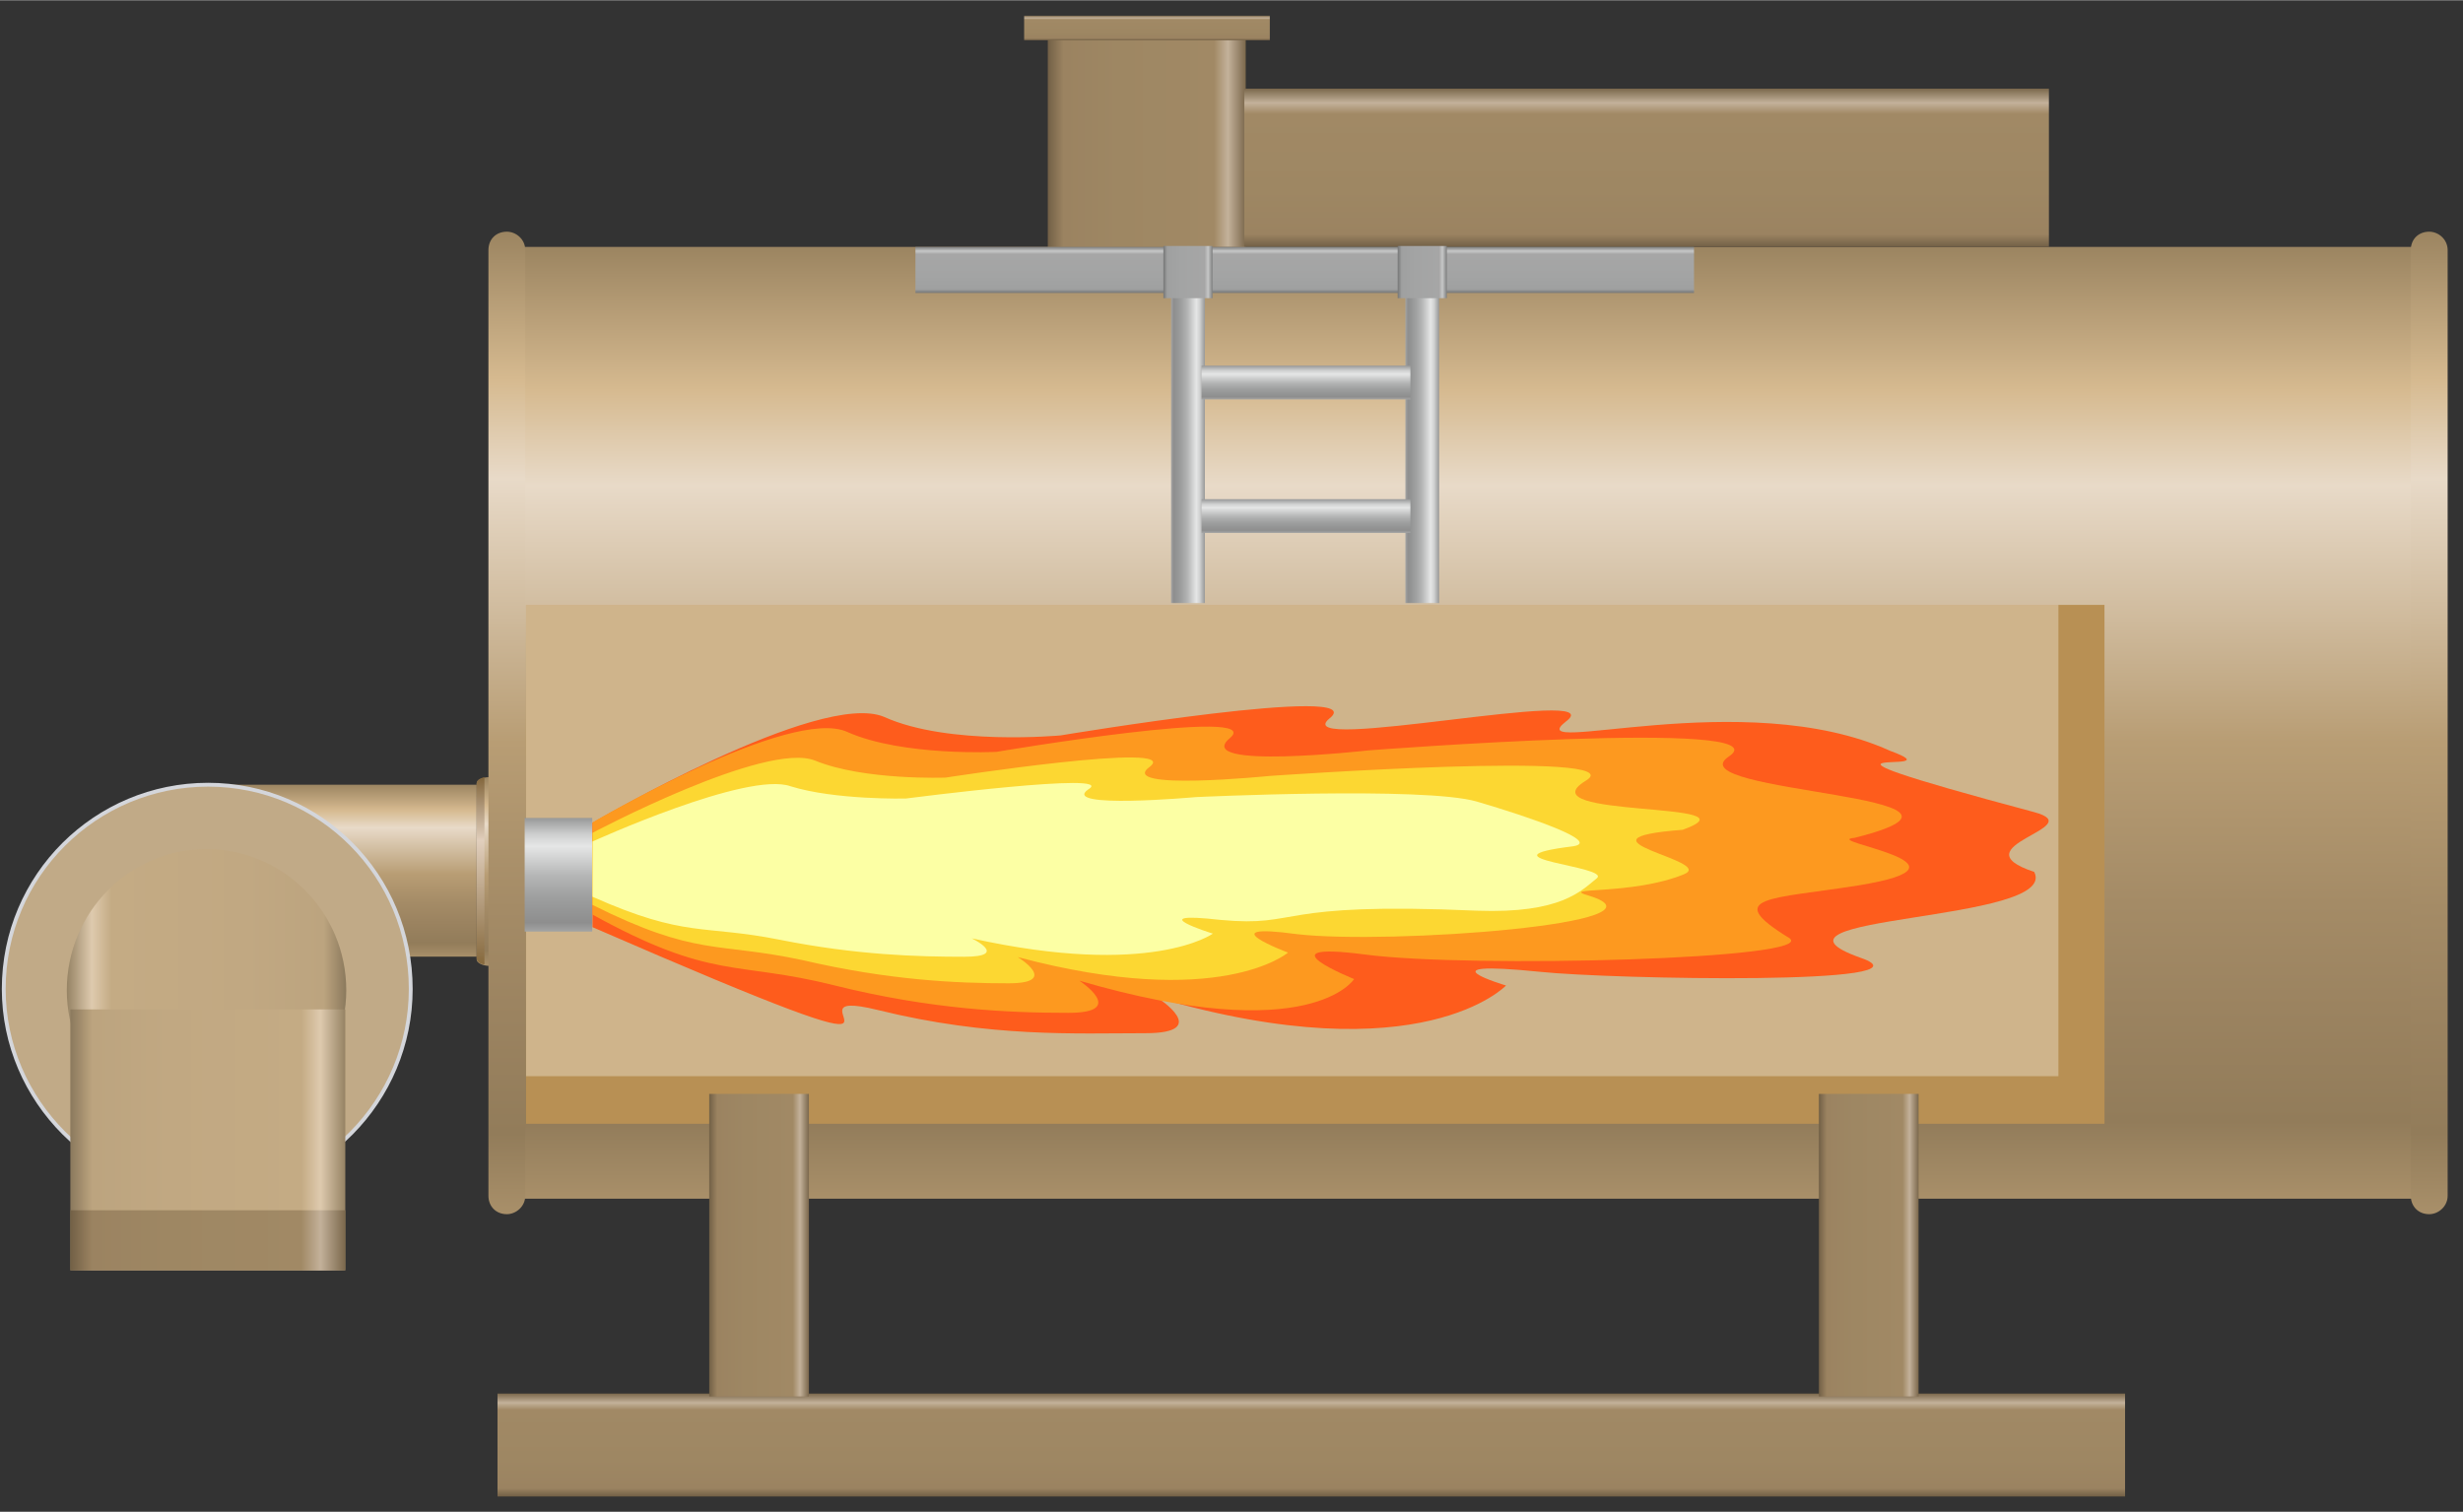 <?xml version="1.0" encoding="UTF-8" standalone="no"?>
<!DOCTYPE svg PUBLIC "-//W3C//DTD SVG 1.1//EN" "http://www.w3.org/Graphics/SVG/1.1/DTD/svg11.dtd">
<!-- 由 Microsoft Visio, SVG Export 生成 罐5.svg 页-1 -->
<svg xmlns="http://www.w3.org/2000/svg" xmlns:xlink="http://www.w3.org/1999/xlink" xmlns:ev="http://www.w3.org/2001/xml-events"
		xmlns:v="http://schemas.microsoft.com/visio/2003/SVGExtensions/" width="1.671in" height="1.026in"
		viewBox="0 0 120.308 73.845" xml:space="preserve" color-interpolation-filters="sRGB" class="st18">
	<rect x="0" y="0" width="120.308" height="73.845" fill="#333333" stroke="none"/>
	<v:documentProperties v:langID="2052" v:metric="true" v:viewMarkup="false"/>

	<style type="text/css">
	<![CDATA[
		.st1 {fill:url(#grad0-6);stroke:none;stroke-linecap:butt;stroke-width:0.75}
		.st2 {fill:url(#grad0-10);stroke:none;stroke-linecap:butt;stroke-width:0.75}
		.st3 {fill:url(#grad0-14);stroke:none;stroke-linecap:butt;stroke-width:0.75}
		.st4 {fill:url(#grad3-18);stroke:#d4d6db;stroke-linecap:butt;stroke-width:0.188}
		.st5 {fill:url(#grad0-25);stroke:none;stroke-linecap:butt;stroke-width:0.75}
		.st6 {fill:url(#grad0-29);stroke:none;stroke-linecap:butt;stroke-width:0.75}
		.st7 {fill:url(#grad0-39);stroke:none;stroke-linecap:butt;stroke-width:0.75}
		.st8 {fill:#b89054;stroke:none;stroke-linecap:butt;stroke-width:0.75}
		.st9 {fill:url(#grad0-57);stroke:none;stroke-linecap:butt;stroke-width:0.75}
		.st10 {fill:url(#grad0-61);stroke:none;stroke-linecap:butt;stroke-width:0.75}
		.st11 {fill:url(#grad0-69);stroke:none;stroke-linecap:butt;stroke-width:0.75}
		.st12 {fill:#cfb48b;stroke:none;stroke-linecap:butt;stroke-width:0.75}
		.st13 {fill:url(#grad0-90);stroke:none;stroke-linecap:butt;stroke-width:0.75}
		.st14 {fill:#fe5c1c;stroke:none;stroke-linecap:butt;stroke-width:0.75}
		.st15 {fill:#fd991f;stroke:none;stroke-linecap:butt;stroke-width:0.75}
		.st16 {fill:#fcd732;stroke:none;stroke-linecap:butt;stroke-width:0.75}
		.st17 {fill:#fcffa4;stroke:none;stroke-linecap:butt;stroke-width:0.75}
		.st18 {fill:none;fill-rule:evenodd;font-size:12px;overflow:visible;stroke-linecap:square;stroke-miterlimit:3}
	]]>
	</style>

	<defs id="Patterns_And_Gradients">
		<linearGradient id="grad0-6" x1="0" y1="0" x2="1" y2="0" gradientTransform="rotate(-180 0.5 0.5)">
			<stop offset="0" stop-color="#7b684c" stop-opacity="1"/>
			<stop offset="0.09" stop-color="#c3b19a" stop-opacity="1"/>
			<stop offset="0.16" stop-color="#a18965" stop-opacity="1"/>
			<stop offset="0.64" stop-color="#9e8763" stop-opacity="1"/>
			<stop offset="0.92" stop-color="#9b8361" stop-opacity="1"/>
			<stop offset="1" stop-color="#726046" stop-opacity="1"/>
		</linearGradient>
		<linearGradient id="grad0-10" x1="0" y1="0" x2="1" y2="0" gradientTransform="rotate(90 0.5 0.5)">
			<stop offset="0" stop-color="#7b684c" stop-opacity="1"/>
			<stop offset="0.09" stop-color="#c3b19a" stop-opacity="1"/>
			<stop offset="0.16" stop-color="#a18965" stop-opacity="1"/>
			<stop offset="0.64" stop-color="#9e8763" stop-opacity="1"/>
			<stop offset="0.92" stop-color="#9b8361" stop-opacity="1"/>
			<stop offset="1" stop-color="#726046" stop-opacity="1"/>
		</linearGradient>
		<linearGradient id="grad0-14" x1="0" y1="0" x2="1" y2="0" gradientTransform="rotate(-180 0.5 0.5)">
			<stop offset="0" stop-color="#9c8561" stop-opacity="1"/>
			<stop offset="0.15" stop-color="#d6ba90" stop-opacity="1"/>
			<stop offset="0.25" stop-color="#e8dac8" stop-opacity="1"/>
			<stop offset="0.52" stop-color="#b89d74" stop-opacity="1"/>
			<stop offset="0.69" stop-color="#a48b66" stop-opacity="1"/>
			<stop offset="0.8" stop-color="#9b8360" stop-opacity="1"/>
			<stop offset="0.92" stop-color="#927c5a" stop-opacity="1"/>
			<stop offset="1" stop-color="#a88f69" stop-opacity="1"/>
		</linearGradient>
		<radialGradient id="grad3-18" cx="0.5" cy="0.5" r="0.73">
			<stop offset="0" stop-color="#c1aa87" stop-opacity="1"/>
			<stop offset="0.91" stop-color="#c1aa87" stop-opacity="1"/>
		</radialGradient>
		<linearGradient id="grad0-25" x1="0" y1="0" x2="1" y2="0" gradientTransform="rotate(0 0.5 0.5)">
			<stop offset="0" stop-color="#86693d" stop-opacity="1"/>
			<stop offset="0.66" stop-color="#e1cfbd" stop-opacity="1"/>
			<stop offset="1" stop-color="#82653b" stop-opacity="1"/>
		</linearGradient>
		<linearGradient id="grad0-29" x1="0" y1="0" x2="1" y2="0" gradientTransform="rotate(-180 0.5 0.5)">
			<stop offset="0" stop-color="#968364" stop-opacity="1"/>
			<stop offset="0.09" stop-color="#decaae" stop-opacity="1"/>
			<stop offset="0.16" stop-color="#c4ab84" stop-opacity="1"/>
			<stop offset="0.64" stop-color="#c1a882" stop-opacity="1"/>
			<stop offset="0.92" stop-color="#bca47f" stop-opacity="1"/>
			<stop offset="1" stop-color="#8b795d" stop-opacity="1"/>
		</linearGradient>
		<linearGradient id="grad0-39" x1="0" y1="0" x2="1" y2="0" gradientTransform="rotate(90 0.5 0.5)">
			<stop offset="0" stop-color="#9c8561" stop-opacity="1"/>
			<stop offset="0.15" stop-color="#d6ba90" stop-opacity="1"/>
			<stop offset="0.25" stop-color="#e8dac8" stop-opacity="1"/>
			<stop offset="0.52" stop-color="#b89d74" stop-opacity="1"/>
			<stop offset="0.69" stop-color="#a48b66" stop-opacity="1"/>
			<stop offset="0.8" stop-color="#9b8360" stop-opacity="1"/>
			<stop offset="0.92" stop-color="#927c5a" stop-opacity="1"/>
			<stop offset="1" stop-color="#a88f69" stop-opacity="1"/>
		</linearGradient>
		<linearGradient id="grad0-57" x1="0" y1="0" x2="1" y2="0" gradientTransform="rotate(90 0.5 0.5)">
			<stop offset="0" stop-color="#7e7f7f" stop-opacity="1"/>
			<stop offset="0.09" stop-color="#c6c7c7" stop-opacity="1"/>
			<stop offset="0.16" stop-color="#a6a6a6" stop-opacity="1"/>
			<stop offset="0.64" stop-color="#a3a4a4" stop-opacity="1"/>
			<stop offset="0.92" stop-color="#9fa0a0" stop-opacity="1"/>
			<stop offset="1" stop-color="#757676" stop-opacity="1"/>
		</linearGradient>
		<linearGradient id="grad0-61" x1="0" y1="0" x2="1" y2="0" gradientTransform="rotate(-180 0.5 0.5)">
			<stop offset="0" stop-color="#979898" stop-opacity="1"/>
			<stop offset="0.15" stop-color="#d0d1d1" stop-opacity="1"/>
			<stop offset="0.25" stop-color="#e5e6e6" stop-opacity="1"/>
			<stop offset="0.52" stop-color="#b3b4b4" stop-opacity="1"/>
			<stop offset="0.69" stop-color="#9fa0a0" stop-opacity="1"/>
			<stop offset="0.8" stop-color="#969797" stop-opacity="1"/>
			<stop offset="0.92" stop-color="#8e8e8e" stop-opacity="1"/>
			<stop offset="1" stop-color="#a3a4a4" stop-opacity="1"/>
		</linearGradient>
		<linearGradient id="grad0-69" x1="0" y1="0" x2="1" y2="0" gradientTransform="rotate(-180 0.5 0.5)">
			<stop offset="0" stop-color="#7e7f7f" stop-opacity="1"/>
			<stop offset="0.09" stop-color="#c6c7c7" stop-opacity="1"/>
			<stop offset="0.16" stop-color="#a6a6a6" stop-opacity="1"/>
			<stop offset="0.64" stop-color="#a3a4a4" stop-opacity="1"/>
			<stop offset="0.92" stop-color="#9fa0a0" stop-opacity="1"/>
			<stop offset="1" stop-color="#757676" stop-opacity="1"/>
		</linearGradient>
		<linearGradient id="grad0-90" x1="0" y1="0" x2="1" y2="0" gradientTransform="rotate(90 0.5 0.5)">
			<stop offset="0" stop-color="#979898" stop-opacity="1"/>
			<stop offset="0.15" stop-color="#d0d1d1" stop-opacity="1"/>
			<stop offset="0.25" stop-color="#e5e6e6" stop-opacity="1"/>
			<stop offset="0.52" stop-color="#b3b4b4" stop-opacity="1"/>
			<stop offset="0.69" stop-color="#9fa0a0" stop-opacity="1"/>
			<stop offset="0.8" stop-color="#969797" stop-opacity="1"/>
			<stop offset="0.92" stop-color="#8e8e8e" stop-opacity="1"/>
			<stop offset="1" stop-color="#a3a4a4" stop-opacity="1"/>
		</linearGradient>
	</defs>
	<g v:mID="0" v:index="1" v:groupContext="foregroundPage">
		<title>页-1</title>
		<v:pageProperties v:drawingScale="0.0393701" v:pageScale="0.0393701" v:drawingUnits="24" v:shadowOffsetX="8.50394"
				v:shadowOffsetY="-8.50394"/>
		<g id="group4871-1" transform="translate(0.188,-0.75)" v:mID="4871" v:groupContext="group">
			<title>锅炉6</title>
			<g id="group4872-2" transform="translate(49.837,-61.028)" v:mID="4872" v:groupContext="group">
				<title>工作表.4872</title>
				<g id="shape4873-3" v:mID="4873" v:groupContext="shape" transform="translate(1.155,-2.84217E-14)">
					<title>shape1</title>
					<path d="M0 73.85 L9.67 73.85 L9.67 63.57 L0 63.57 L0 73.85 Z" class="st1"/>
				</g>
				<g id="shape4874-7" v:mID="4874" v:groupContext="shape" transform="translate(-1.61871E-13,-10.117)">
					<title>shape2</title>
					<path d="M0 73.85 L12 73.85 L12 72.65 L0 72.65 L0 73.85 Z" class="st2"/>
				</g>
			</g>
			<g id="shape4875-11" v:mID="4875" v:groupContext="shape" transform="translate(83.745,47.475) rotate(90) scale(-1,1)">
				<title>shape3</title>
				<path d="M0 60.65 L8.4 60.65 L8.4 73.85 L0 73.85 L0 60.65 Z" class="st3"/>
			</g>
			<g id="shape4876-15" v:mID="4876" v:groupContext="shape" transform="translate(73.845,59.025) rotate(90) scale(-1,1)">
				<title>shape4</title>
				<path d="M0 63.87 C0 58.4 4.5 53.97 9.97 53.97 C15.52 53.97 19.95 58.4 19.95 63.87 C19.95 69.35 15.52 73.85 9.97
							 73.85 C4.5 73.85 0 69.35 0 63.87 Z" class="st4"/>
			</g>
			<g id="shape4877-19" v:mID="4877" v:groupContext="shape" transform="translate(96.945,47.925) rotate(90) scale(-1,1)">
				<title>shape5</title>
				<path d="M0.3 72.65 L8.92 72.65 C9.07 72.65 9.22 72.87 9.22 73.25 C9.22 73.55 9.07 73.85 8.92 73.85 L0.3 73.85 C0.15
							 73.85 0 73.55 0 73.25 C0 72.87 0.15 72.65 0.3 72.65 Z" class="st3"/>
			</g>
			<g id="shape4878-22" v:mID="4878" v:groupContext="shape" transform="translate(96.945,47.85) rotate(90) scale(-1,1)">
				<title>shape6</title>
				<path d="M9.15 73.47 C9.08 73.7 9 73.85 8.85 73.85 L0.3 73.85 C0.15 73.85 0 73.7 0 73.47 C0 73.47 9.15 73.47 9.15
							 73.47 Z" class="st5"/>
			</g>
			<g id="shape4879-26" v:mID="4879" v:groupContext="shape" transform="translate(16.725,116.07) rotate(180)">
				<title>shape7</title>
				<path d="M0 66.95 C0 63.2 3.08 60.12 6.83 60.12 C10.58 60.12 13.65 63.2 13.65 66.95 C13.65 70.77 10.58 73.85 6.83
							 73.85 C3.08 73.85 0 70.77 0 66.95 Z" class="st6"/>
			</g>
			<g id="shape4880-30" v:mID="4880" v:groupContext="shape" transform="translate(3.248,-11.047)">
				<title>shape8</title>
				<path d="M0 61.1 L13.43 61.1 L13.43 73.85 L0 73.85 L0 61.1 Z" class="st6"/>
			</g>
			<g id="shape4881-33" v:mID="4881" v:groupContext="shape" transform="translate(3.248,-11.055)">
				<title>shape9</title>
				<path d="M0 70.92 L13.43 70.92 L13.43 73.85 L0 73.85 L0 70.92 Z" class="st1"/>
			</g>
			<g id="shape4882-36" v:mID="4882" v:groupContext="shape" transform="translate(25.44,-14.55)">
				<title>shape10</title>
				<path d="M0 27.35 L92.18 27.35 L92.18 73.85 L0 73.85 L0 27.35 Z" class="st7"/>
			</g>
			<g id="shape4883-40" v:mID="4883" v:groupContext="shape" transform="translate(60.593,-61.05)">
				<title>shape11</title>
				<path d="M0 73.85 L39.3 73.85 L39.3 66.12 L0 66.12 L0 73.85 Z" class="st2"/>
			</g>
			<g id="shape4884-43" v:mID="4884" v:groupContext="shape" transform="translate(23.67,-13.793)">
				<title>shape12</title>
				<path d="M0.9 25.85 C1.35 25.85 1.8 26.22 1.8 26.75 L1.8 72.95 C1.8 73.47 1.35 73.85 0.9 73.85 C0.37 73.85 0 73.47
							 0 72.95 L0 26.75 C0 26.22 0.37 25.85 0.9 25.85 Z" class="st7"/>
			</g>
			<g id="shape4885-46" v:mID="4885" v:groupContext="shape" transform="translate(117.57,-13.793)">
				<title>shape13</title>
				<path d="M0.9 25.85 C1.35 25.85 1.8 26.22 1.8 26.75 L1.8 72.95 C1.8 73.47 1.35 73.85 0.9 73.85 C0.37 73.85 0 73.47
							 0 72.95 L0 26.75 C0 26.22 0.37 25.85 0.9 25.85 Z" class="st7"/>
			</g>
			<g id="shape4886-49" v:mID="4886" v:groupContext="shape" transform="translate(24.113,1.42109E-14)">
				<title>shape14</title>
				<path d="M0 68.82 L79.5 68.82 L79.5 73.85 L0 73.85 L0 68.82 Z" class="st2"/>
			</g>
			<g id="shape4887-52" v:mID="4887" v:groupContext="shape" transform="translate(25.508,-18.21)">
				<title>shape15</title>
				<path d="M0 48.5 L77.1 48.5 L77.1 73.85 L0 73.85 L0 48.5 Z" class="st8"/>
			</g>
			<g id="shape4888-54" v:mID="4888" v:groupContext="shape" transform="translate(44.528,-58.8)">
				<title>shape16</title>
				<path d="M0 71.6 L38.03 71.6 L38.03 73.85 L0 73.85 L0 71.6 Z" class="st9"/>
			</g>
			<g id="shape4889-58" v:mID="4889" v:groupContext="shape" transform="translate(57.015,-43.65)">
				<title>shape17</title>
				<path d="M0 56.45 L1.65 56.45 L1.65 73.85 L0 73.85 L0 56.45 Z" class="st10"/>
			</g>
			<g id="shape4890-62" v:mID="4890" v:groupContext="shape" transform="translate(68.46,-43.65)">
				<title>shape18</title>
				<path d="M0 56.45 L1.65 56.45 L1.65 73.85 L0 73.85 L0 56.45 Z" class="st10"/>
			</g>
			<g id="group4891-65" transform="translate(56.64,-58.545)" v:mID="4891" v:groupContext="group">
				<title>工作表.4891</title>
				<g id="shape4892-66" v:mID="4892" v:groupContext="shape">
					<title>shape19</title>
					<path d="M0 71.3 L2.4 71.3 L2.4 73.85 L0 73.85 L0 71.3 Z" class="st11"/>
				</g>
				<g id="shape4893-70" v:mID="4893" v:groupContext="shape" transform="translate(11.445,-1.42109E-14)">
					<title>shape20</title>
					<path d="M0 71.3 L2.4 71.3 L2.4 73.85 L0 73.85 L0 71.3 Z" class="st11"/>
				</g>
			</g>
			<g id="shape4894-73" v:mID="4894" v:groupContext="shape" transform="translate(-5.145,20.25) rotate(-90)">
				<title>shape21</title>
				<path d="M0 63.65 L1.65 63.65 L1.65 73.85 L0 73.85 L0 63.65 Z" class="st10"/>
			</g>
			<g id="shape4895-76" v:mID="4895" v:groupContext="shape" transform="translate(25.508,-20.535)">
				<title>shape22</title>
				<path d="M0 50.82 L74.85 50.82 L74.85 73.85 L0 73.85 L0 50.82 Z" class="st12"/>
			</g>
			<g id="shape4896-78" v:mID="4896" v:groupContext="shape" transform="translate(34.455,-4.89)">
				<title>shape23</title>
				<path d="M0 73.85 L4.87 73.85 L4.87 59.07 L0 59.07 L0 73.85 Z" class="st1"/>
			</g>
			<g id="shape4897-81" v:mID="4897" v:groupContext="shape" transform="translate(88.657,-4.89)">
				<title>shape24</title>
				<path d="M0 73.85 L4.87 73.85 L4.87 59.07 L0 59.07 L0 73.85 Z" class="st1"/>
			</g>
			<g id="shape4898-84" v:mID="4898" v:groupContext="shape" transform="translate(-5.145,26.775) rotate(-90)">
				<title>shape25</title>
				<path d="M0 63.65 L1.65 63.65 L1.65 73.85 L0 73.85 L0 63.65 Z" class="st10"/>
			</g>
			<g id="shape4899-87" v:mID="4899" v:groupContext="shape" transform="translate(25.44,-27.6)">
				<title>shape26</title>
				<path d="M0 68.3 L3.3 68.3 L3.3 73.85 L0 73.85 L0 68.3 Z" class="st13"/>
			</g>
			<g id="shape4900-91" v:mID="4900" v:groupContext="shape" transform="translate(28.755,-19.335)">
				<title>shape27</title>
				<path d="M0 60.27 C0 60.27 11.1 53.75 14.25 55.1 C17.4 56.52 22.87 56 22.87 56 C22.87 56 38.17 53.45 36 55.17 C33.82
							 56.97 49.95 53.52 47.55 55.32 C45.22 57.12 56.25 53.52 63.37 56.75 C67.05 58.1 56.4 56 70.42 59.75 C73.2
							 60.5 66.6 61.4 70.42 62.67 C71.7 65.15 56.02 64.77 61.95 66.87 C65.85 68.22 49.8 67.92 46.27 67.55 C40.35
							 66.95 44.62 68.22 44.62 68.22 C44.62 68.22 40.5 72.57 27.6 68.82 C27.6 68.82 30.3 70.55 27 70.55 C23.62
							 70.55 19.42 70.77 13.95 69.42 C8.47 68.07 19.5 73.85 0 65.37 L0 60.27 Z" class="st14"/>
			</g>
			<g id="shape4901-93" v:mID="4901" v:groupContext="shape" transform="translate(28.755,-21.9)">
				<title>shape28</title>
				<path d="M0 62.82 C0 62.82 9.68 57.12 12.45 58.4 C15.15 59.6 19.73 59.37 19.73 59.37 C19.73 59.37 33 57.12 31.13
							 58.7 C29.25 60.27 37.88 59.3 37.88 59.3 C37.88 59.3 58.35 57.72 55.5 59.6 C52.8 61.4 69.98 61.47 61.65
							 63.57 C59.85 63.72 68.33 64.85 61.8 65.9 C57.6 66.57 55.13 66.42 58.43 68.45 C60.15 69.5 42.83 69.95
							 37.73 69.27 C32.55 68.6 37.2 70.47 37.2 70.47 C37.2 70.47 35.1 73.85 23.78 70.55 C23.78 70.55 26.18
							 72.12 23.25 72.12 C20.4 72.12 16.58 71.97 11.78 70.77 C6.98 69.57 5.85 70.55 0 67.32 L0 62.82 Z"
						class="st15"/>
			</g>
			<g id="shape4902-95" v:mID="4902" v:groupContext="shape" transform="translate(28.755,-23.723)">
				<title>shape29</title>
				<path d="M0 65.15 C0 65.15 8.47 60.65 10.87 61.62 C13.27 62.6 17.25 62.45 17.25 62.45 C17.25 62.45 28.87 60.65 27.22
							 61.92 C25.57 63.12 33.07 62.37 33.07 62.37 C33.07 62.37 51 61.1 48.52 62.6 C45.45 64.47 57.22 63.57
							 53.25 65 C47.4 65.45 54.9 66.5 53.32 67.17 C50.77 68.22 47.1 67.77 48.67 68.22 C53.1 69.57 38.92 70.62
							 34.42 70.1 C30 69.5 33.97 71 33.97 71 C33.97 71 30.67 73.85 20.77 71.22 C20.77 71.22 22.87 72.5 20.32
							 72.5 C17.77 72.5 14.47 72.35 10.27 71.37 C6.07 70.47 5.1 71.22 0 68.67 L0 65.15 Z" class="st16"/>
			</g>
			<g id="shape4903-97" v:mID="4903" v:groupContext="shape" transform="translate(28.755,-25.32)">
				<title>shape30</title>
				<path d="M0 67.17 C0 67.17 7.57 63.72 9.67 64.47 C11.85 65.15 15.3 65.07 15.3 65.07 C15.3 65.07 25.72 63.72 24.22
							 64.62 C22.8 65.6 29.47 65 29.47 65 C29.47 65 40.65 64.47 43.2 65.22 C45.75 65.97 49.27 67.17 47.92 67.4
							 C43.05 68 49.8 68.37 49.05 68.97 C48.3 69.57 47.32 70.7 43.2 70.55 C33.15 70.1 34.65 71.37 30.67 71
							 C26.7 70.55 30.3 71.67 30.3 71.67 C30.3 71.67 27.3 73.85 18.52 71.9 C18.52 71.9 20.4 72.8 18.15 72.8
							 C15.9 72.8 12.9 72.72 9.15 71.97 C5.4 71.22 4.57 71.9 0 69.87 L0 67.17 Z" class="st17"/>
			</g>
		</g>
	</g>
</svg>

